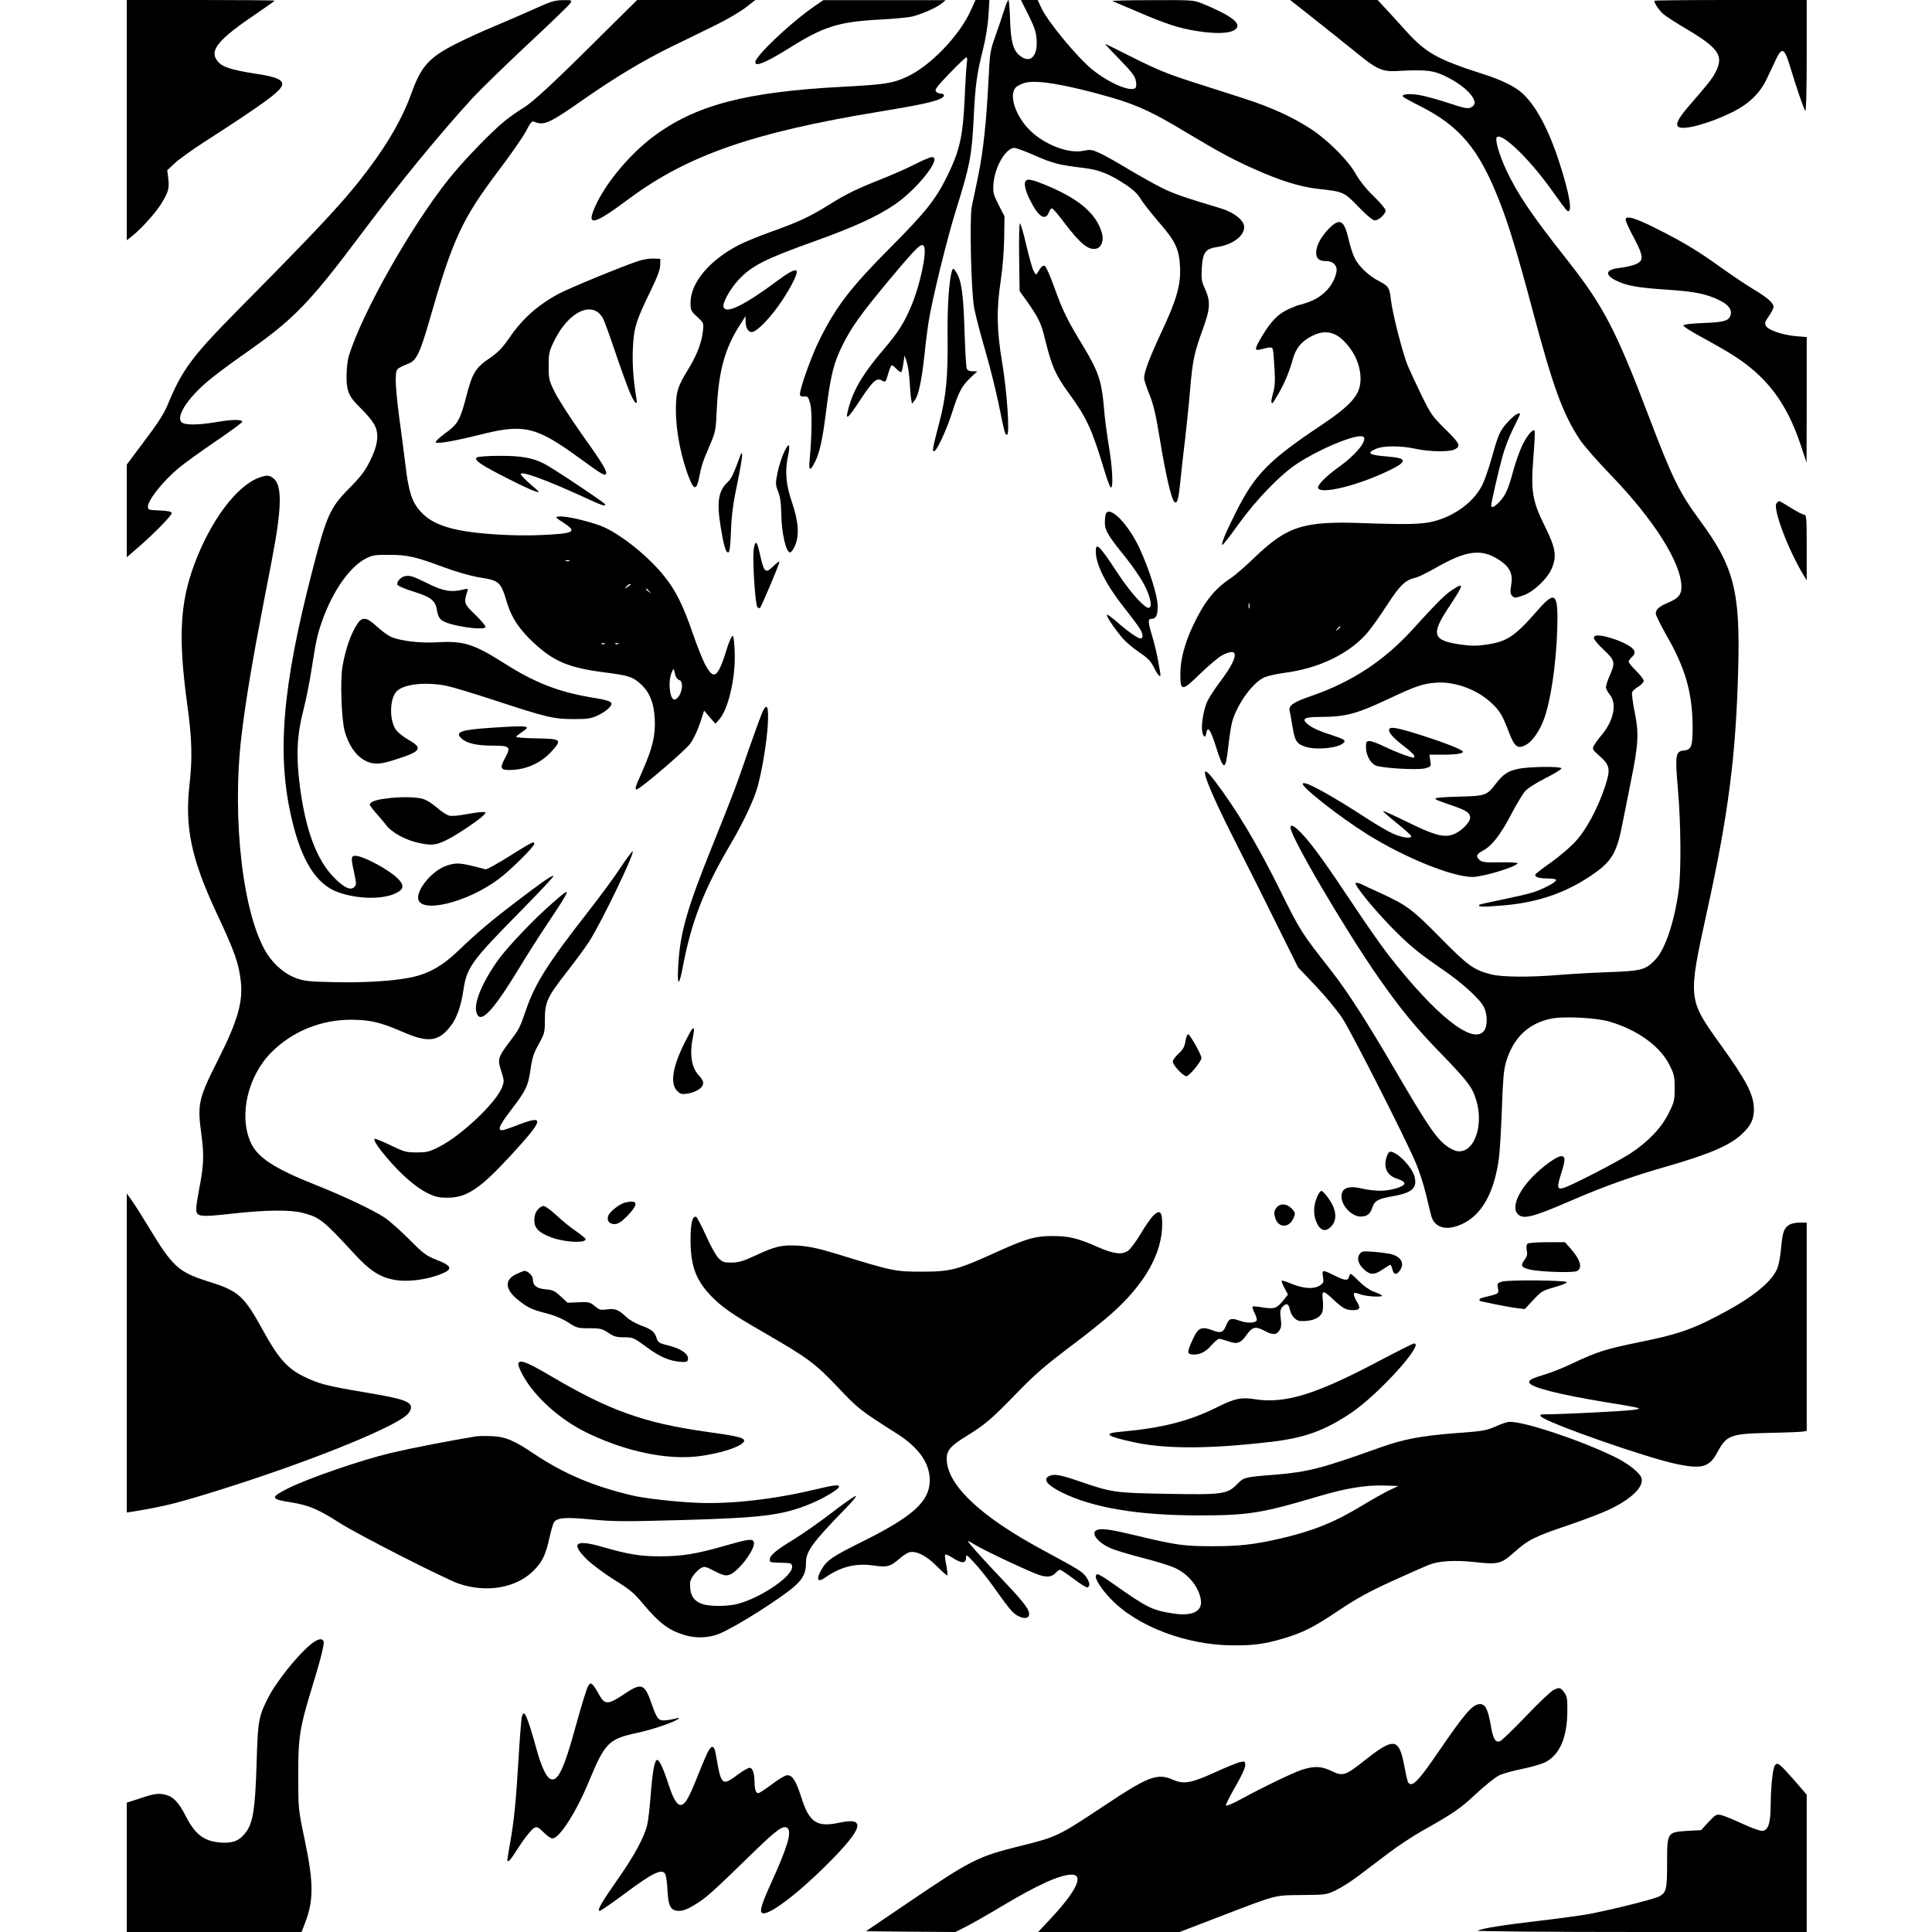 <?xml version="1.0" standalone="no"?>
<!DOCTYPE svg PUBLIC "-//W3C//DTD SVG 20010904//EN"
 "http://www.w3.org/TR/2001/REC-SVG-20010904/DTD/svg10.dtd">
<svg version="1.0" xmlns="http://www.w3.org/2000/svg"
 width="1280pt" height="1280pt" viewBox="0 0 1280 1280"
 preserveAspectRatio="xMidYMid meet">
<g transform="translate(0,1280) scale(0.1,-0.1)"
fill="#000000" stroke="none">
<path d="M840 12004 l0 -796 39 31 c56 45 149 148 186 206 50 79 58 108 50
171 l-7 56 50 47 c27 25 109 84 181 131 422 272 531 352 531 393 0 30 -47 49
-167 67 -180 28 -236 47 -267 92 -48 68 16 142 272 314 61 42 112 78 112 80 0
2 -220 4 -490 4 l-490 0 0 -796z"/>
<path d="M3545 12743 c-66 -30 -185 -81 -265 -115 -80 -33 -198 -87 -263 -120
-176 -90 -228 -148 -293 -331 -55 -153 -147 -316 -279 -492 -152 -204 -298
-362 -870 -940 -304 -308 -369 -395 -465 -629 -24 -57 -66 -123 -152 -236
l-118 -158 0 -307 0 -307 62 54 c110 93 240 226 236 240 -3 9 -29 14 -81 16
-72 3 -77 4 -77 25 0 44 101 171 205 257 36 30 145 109 242 175 98 66 177 125
178 130 0 17 -64 17 -162 0 -130 -22 -220 -23 -240 -2 -38 37 37 155 171 269
40 35 147 115 237 178 338 236 432 333 790 810 248 331 509 649 733 894 50 54
214 213 363 353 150 139 277 263 283 273 10 19 7 20 -52 19 -54 -1 -80 -9
-183 -56z"/>
<path d="M4012 12593 c-341 -340 -484 -472 -545 -508 -32 -19 -86 -57 -120
-84 -90 -72 -281 -270 -376 -390 -251 -316 -569 -879 -659 -1166 -9 -28 -16
-87 -16 -135 -1 -103 15 -139 99 -220 31 -30 68 -74 82 -98 37 -62 29 -137
-26 -247 -33 -66 -60 -102 -136 -179 -127 -127 -152 -182 -245 -544 -202 -780
-238 -1227 -135 -1657 64 -269 161 -422 299 -474 125 -47 291 -52 381 -12 60
26 66 53 24 97 -58 60 -232 154 -284 154 -30 0 -31 -11 -8 -115 14 -68 15 -78
1 -91 -25 -26 -68 -6 -135 62 -117 119 -191 321 -228 619 -24 190 -17 330 25
490 17 66 42 190 55 276 30 192 38 227 71 320 72 200 184 357 292 411 40 20
62 23 152 22 120 0 172 -12 366 -84 74 -28 171 -55 221 -64 145 -23 149 -26
194 -175 29 -95 80 -170 172 -257 133 -125 234 -168 467 -198 162 -21 188 -29
237 -71 65 -55 96 -130 101 -240 5 -110 -15 -192 -83 -346 -47 -105 -51 -119
-37 -119 21 0 320 256 354 302 22 29 49 87 65 135 l28 85 37 -44 38 -43 24 27
c60 67 108 268 104 436 -2 69 -7 117 -13 119 -6 2 -21 -29 -34 -69 -65 -212
-90 -231 -150 -119 -17 32 -54 125 -82 207 -64 185 -111 280 -187 375 -100
126 -272 266 -397 325 -75 34 -255 78 -302 72 -27 -3 -26 -5 30 -41 94 -61 74
-72 -151 -82 -172 -8 -418 7 -547 34 -120 25 -195 62 -250 123 -56 63 -78 130
-99 309 -9 74 -28 218 -42 321 -14 103 -24 216 -22 250 3 68 -1 63 89 101 48
20 73 74 129 267 159 556 218 684 462 1008 82 108 165 228 184 265 28 55 39
67 52 61 66 -28 100 -13 332 150 205 143 393 256 575 345 77 38 205 100 285
139 80 39 174 94 209 121 l65 51 -392 0 -391 0 -209 -207z m-239 -3510 c-7 -2
-19 -2 -25 0 -7 3 -2 5 12 5 14 0 19 -2 13 -5z m406 -156 c-2 -1 -13 -9 -24
-17 -19 -14 -19 -14 -6 3 7 9 18 17 24 17 6 0 8 -1 6 -3z m122 -44 c13 -16 12
-17 -3 -4 -10 7 -18 15 -18 17 0 8 8 3 21 -13z m-294 -349 c-3 -3 -12 -4 -19
-1 -8 3 -5 6 6 6 11 1 17 -2 13 -5z m90 0 c-3 -3 -12 -4 -19 -1 -8 3 -5 6 6 6
11 1 17 -2 13 -5z m377 -206 c3 -15 15 -30 26 -33 36 -11 15 -113 -27 -129
-34 -13 -50 114 -23 179 13 31 14 30 24 -17z"/>
<path d="M5395 12758 c-120 -82 -310 -253 -372 -335 -19 -24 -23 -37 -15 -45
14 -14 91 22 225 106 223 140 324 172 592 186 94 5 193 14 220 21 63 15 163
60 195 87 l25 21 -405 0 -405 0 -60 -41z"/>
<path d="M6436 12740 c-75 -174 -278 -384 -437 -453 -90 -40 -140 -47 -417
-62 -645 -34 -976 -122 -1255 -331 -149 -112 -301 -291 -373 -439 -78 -161
-32 -155 213 28 388 288 823 440 1658 577 267 44 363 65 408 87 29 15 28 33
-2 33 -10 0 -24 6 -30 14 -10 12 7 34 90 120 56 58 106 106 111 106 6 0 8 -14
4 -32 -3 -18 -10 -127 -15 -243 -12 -251 -32 -340 -115 -511 -76 -154 -143
-239 -372 -469 -266 -267 -363 -392 -474 -615 -51 -101 -130 -321 -130 -360 0
-14 6 -18 27 -17 25 2 29 -3 41 -48 13 -49 11 -212 -4 -374 -7 -72 3 -75 35
-12 32 61 50 145 76 351 29 227 50 310 107 423 61 123 124 210 315 439 177
211 208 242 224 217 23 -35 -27 -266 -86 -402 -47 -110 -87 -172 -175 -275
-135 -158 -198 -260 -234 -381 -31 -105 -16 -97 74 40 80 122 107 147 139 130
29 -16 28 -16 46 44 8 30 19 55 24 55 4 0 18 -11 31 -25 12 -13 26 -22 31 -20
4 3 10 29 14 58 l8 52 13 -39 c8 -22 17 -78 20 -125 3 -47 7 -102 10 -121 l6
-35 18 23 c25 30 46 128 65 302 8 80 20 174 26 210 23 150 124 563 185 756 89
284 102 353 114 584 11 235 21 307 62 470 19 76 33 165 37 228 l6 102 -46 0
-46 0 -27 -60z"/>
<path d="M6653 12733 c-12 -38 -38 -114 -58 -171 -35 -98 -37 -110 -46 -295
-14 -276 -35 -471 -69 -637 -17 -80 -36 -170 -42 -200 -15 -80 -4 -561 16
-670 9 -46 40 -168 70 -270 30 -102 71 -264 91 -360 42 -205 43 -210 57 -210
19 0 0 282 -32 476 -37 219 -39 355 -9 551 12 82 21 196 22 279 l2 141 -39 76
c-36 71 -38 82 -34 140 9 113 82 237 139 237 11 0 71 -22 132 -49 124 -54 164
-64 314 -82 114 -13 178 -38 295 -115 47 -32 77 -60 95 -92 16 -26 67 -91 114
-146 116 -132 141 -184 147 -303 6 -120 -22 -218 -122 -431 -79 -169 -116
-266 -116 -307 0 -13 16 -62 35 -108 27 -66 42 -130 70 -300 37 -228 75 -391
94 -410 20 -20 28 8 41 132 6 64 20 188 31 276 10 88 26 239 34 335 16 192 27
243 85 402 48 131 51 182 14 263 -23 50 -26 66 -22 137 6 104 24 130 99 141
102 14 182 72 182 133 0 43 -66 96 -150 122 -260 78 -318 99 -397 138 -48 24
-148 80 -222 124 -73 45 -158 92 -189 106 -50 23 -60 24 -107 15 -98 -21 -257
40 -353 134 -95 93 -142 230 -97 284 9 11 39 26 65 33 79 21 284 -15 580 -101
162 -48 263 -94 469 -218 244 -146 327 -190 468 -253 172 -77 301 -117 420
-131 173 -19 174 -20 271 -120 56 -58 94 -89 108 -89 26 0 71 42 71 66 0 9
-35 51 -78 93 -49 47 -93 102 -118 146 -50 90 -182 223 -295 298 -120 79 -267
147 -449 205 -85 27 -242 78 -349 112 -152 49 -233 82 -380 156 -102 52 -188
94 -190 94 -2 0 41 -47 97 -104 77 -79 102 -112 107 -139 4 -20 4 -40 0 -46
-22 -37 -172 24 -288 118 -102 83 -297 319 -339 411 l-23 50 -55 0 -56 0 50
-100 c40 -81 51 -113 54 -164 7 -111 -43 -159 -110 -106 -45 35 -61 92 -66
238 -2 72 -7 132 -11 132 -4 0 -17 -30 -28 -67z"/>
<path d="M7370 12793 c8 -3 81 -34 162 -69 185 -80 279 -111 393 -129 159 -26
267 -14 273 32 5 34 -73 84 -227 147 -64 26 -65 26 -340 25 -152 0 -269 -3
-261 -6z"/>
<path d="M8601 12758 c66 -51 319 -253 409 -326 106 -87 152 -107 235 -103
180 10 238 6 302 -21 123 -52 223 -137 223 -191 0 -9 -11 -23 -25 -29 -21 -10
-45 -5 -153 31 -70 23 -156 46 -192 52 -66 10 -115 5 -105 -11 3 -5 52 -32
108 -60 268 -135 394 -284 530 -630 62 -157 120 -347 222 -730 136 -510 199
-681 312 -853 25 -38 116 -142 202 -231 290 -300 471 -587 471 -746 0 -49 -20
-73 -82 -100 -65 -27 -88 -47 -88 -75 0 -11 32 -76 70 -143 125 -217 171 -376
174 -597 1 -138 -7 -162 -56 -167 -57 -5 -61 -28 -42 -250 21 -233 23 -559 5
-683 -30 -211 -90 -386 -154 -453 -65 -68 -90 -75 -316 -83 -113 -4 -262 -13
-332 -19 -185 -15 -372 -14 -442 5 -115 30 -152 57 -337 245 -186 188 -219
213 -400 296 -47 21 -101 46 -120 56 -20 9 -37 12 -39 7 -5 -17 108 -157 224
-278 123 -127 187 -181 355 -296 130 -89 243 -192 271 -247 25 -49 25 -128 0
-159 -74 -92 -316 100 -627 497 -47 60 -156 215 -241 344 -181 272 -273 400
-341 470 -48 50 -72 62 -72 37 0 -61 363 -679 584 -995 147 -210 243 -327 407
-496 184 -190 213 -228 239 -314 47 -151 -1 -320 -95 -338 -27 -5 -45 0 -80
20 -79 47 -135 127 -371 532 -182 312 -309 508 -419 649 -190 241 -204 263
-330 519 -151 306 -294 546 -442 739 -119 155 -57 -21 153 -433 63 -124 180
-356 259 -517 l145 -292 117 -123 c64 -68 143 -163 176 -213 61 -94 414 -788
486 -957 23 -54 53 -146 67 -205 15 -60 30 -124 35 -144 21 -85 105 -108 211
-56 127 62 206 204 238 427 6 41 15 188 20 325 7 198 12 264 27 316 47 160
144 256 294 289 83 19 304 8 394 -19 186 -55 336 -164 397 -289 30 -60 33 -76
33 -152 0 -80 -3 -92 -39 -164 -48 -98 -138 -192 -256 -269 -86 -56 -391 -213
-443 -228 -41 -12 -43 6 -12 102 27 87 27 109 -2 109 -28 0 -121 -67 -185
-132 -102 -103 -145 -210 -102 -252 36 -37 99 -21 370 97 197 85 388 154 610
217 291 84 424 141 504 216 60 56 80 97 80 166 -1 95 -46 184 -223 430 -215
300 -215 299 -87 883 141 640 191 1028 206 1603 14 516 -28 678 -254 984 -135
184 -181 276 -334 678 -221 582 -304 742 -543 1045 -237 300 -329 436 -405
597 -49 105 -77 205 -63 219 33 33 218 -146 362 -349 52 -73 98 -135 103 -138
40 -25 18 109 -53 326 -71 218 -158 379 -249 457 -49 43 -139 86 -256 123
-303 97 -377 139 -511 287 -43 48 -102 113 -132 145 l-54 58 -290 0 -290 0 54
-42z"/>
<path d="M10960 12795 c0 -17 34 -66 61 -89 17 -15 86 -59 152 -98 215 -128
249 -177 193 -286 -24 -46 -43 -70 -179 -227 -71 -83 -89 -121 -66 -136 34
-23 200 22 348 94 116 56 191 128 237 226 20 42 47 100 61 129 39 83 56 73 93
-50 47 -154 91 -282 101 -292 5 -6 9 137 9 362 l0 372 -505 0 c-278 0 -505 -2
-505 -5z"/>
<path d="M6068 11715 c-48 -25 -142 -67 -210 -94 -191 -76 -249 -105 -363
-176 -128 -80 -207 -117 -385 -180 -74 -26 -171 -66 -215 -88 -194 -101 -318
-248 -320 -379 0 -54 2 -58 44 -97 43 -40 44 -41 38 -93 -7 -76 -40 -161 -97
-254 -72 -117 -82 -151 -82 -274 0 -144 38 -328 94 -462 27 -64 44 -61 58 10
18 90 25 111 70 216 42 98 42 99 50 265 13 240 55 389 154 541 l35 55 1 -33
c0 -44 16 -72 41 -72 33 0 127 98 200 208 66 100 108 186 96 198 -11 11 -48
-8 -125 -65 -221 -164 -341 -223 -358 -176 -10 25 41 118 98 180 88 95 178
140 508 258 254 91 410 162 525 240 154 104 322 319 248 316 -10 0 -57 -20
-105 -44z"/>
<path d="M6797 11603 c-16 -15 -5 -65 28 -130 55 -111 102 -140 125 -78 5 14
14 25 19 25 6 0 44 -44 84 -98 108 -142 162 -184 215 -168 30 10 46 57 33 100
-35 129 -152 229 -373 320 -85 35 -118 43 -131 29z"/>
<path d="M10770 11345 c0 -10 22 -59 49 -109 58 -108 69 -147 46 -169 -18 -19
-66 -33 -142 -43 -85 -11 -92 -43 -20 -81 71 -36 142 -49 352 -63 169 -11 252
-28 332 -67 64 -31 88 -62 79 -98 -10 -40 -41 -50 -180 -55 -79 -3 -131 -9
-133 -16 -2 -6 49 -39 114 -74 65 -35 156 -87 203 -116 231 -143 366 -319 460
-602 l39 -117 1 416 0 416 -74 6 c-88 8 -182 40 -197 69 -9 17 -5 28 20 63 17
24 31 52 31 62 0 26 -40 61 -140 121 -47 28 -141 92 -210 141 -148 107 -249
168 -425 256 -142 72 -205 90 -205 60z"/>
<path d="M8805 11286 c-53 -54 -85 -113 -85 -160 0 -40 20 -56 69 -56 45 0 74
-33 65 -73 -18 -87 -86 -161 -178 -196 -31 -11 -61 -21 -67 -21 -5 0 -38 -13
-72 -28 -70 -32 -116 -79 -178 -183 -47 -79 -49 -94 -11 -85 77 20 81 19 86
-5 3 -13 7 -70 10 -127 5 -79 2 -116 -10 -158 -9 -31 -13 -58 -10 -61 8 -8 6
-9 48 62 40 69 71 145 94 228 20 72 59 118 130 153 96 47 172 21 249 -84 45
-61 69 -133 69 -202 -1 -106 -57 -171 -269 -313 -341 -228 -433 -322 -559
-575 -67 -133 -99 -212 -87 -212 5 0 53 62 107 138 118 163 276 327 389 401
138 90 348 181 421 181 63 0 -11 -106 -139 -199 -90 -64 -151 -125 -144 -144
14 -43 244 11 447 105 147 68 151 92 17 103 -129 10 -148 23 -79 52 48 21 164
21 264 -1 89 -19 216 -21 252 -5 47 22 41 38 -58 135 -87 86 -98 102 -156 221
-34 70 -75 158 -91 195 -33 75 -104 352 -114 443 -9 79 -16 90 -76 121 -68 34
-136 98 -164 154 -12 25 -30 79 -39 120 -30 132 -58 149 -131 76z"/>
<path d="M6752 11096 l3 -224 40 -56 c85 -119 103 -155 130 -269 44 -177 68
-231 156 -352 118 -161 153 -236 239 -522 17 -57 35 -103 40 -103 16 0 11 116
-9 245 -24 153 -29 187 -40 315 -14 148 -39 218 -132 372 -108 177 -138 238
-195 397 -26 73 -54 136 -62 139 -14 5 -23 -3 -48 -45 -10 -16 -12 -15 -26 12
-9 17 -31 94 -49 173 -18 78 -37 142 -42 142 -4 0 -7 -101 -5 -224z"/>
<path d="M4230 11071 c-107 -35 -466 -183 -528 -217 -139 -75 -240 -165 -325
-289 -50 -72 -77 -100 -136 -140 -91 -62 -112 -98 -151 -249 -41 -158 -56
-186 -141 -247 -39 -29 -67 -55 -62 -60 11 -11 128 10 293 51 293 74 371 55
663 -158 140 -102 163 -116 172 -102 10 16 -27 77 -165 270 -72 102 -150 223
-173 269 -40 81 -42 89 -42 175 0 82 3 98 33 160 96 204 262 281 328 154 9
-17 45 -116 80 -220 35 -104 78 -222 95 -263 32 -78 56 -100 45 -42 -19 112
-28 225 -23 326 5 136 21 187 118 385 44 91 63 141 63 170 l1 41 -45 2 c-25 1
-70 -6 -100 -16z"/>
<path d="M6306 11003 c-19 -70 -30 -233 -28 -428 3 -270 -9 -400 -55 -575 -43
-165 -48 -190 -35 -190 17 0 80 134 118 251 47 146 64 178 121 234 l48 45 -32
0 c-20 0 -33 6 -38 18 -4 9 -11 125 -15 257 -8 243 -20 328 -56 383 -17 27
-21 27 -28 5z"/>
<path d="M9997 10012 c-59 -63 -68 -83 -111 -235 -19 -70 -48 -153 -63 -185
-54 -114 -182 -210 -328 -247 -77 -19 -175 -21 -460 -11 -402 15 -507 -19
-730 -234 -55 -53 -122 -111 -150 -130 -109 -72 -176 -156 -251 -315 -55 -116
-84 -227 -84 -320 0 -117 11 -117 133 3 57 55 122 109 145 121 115 59 110 -10
-14 -175 -37 -49 -75 -108 -86 -132 -24 -53 -41 -157 -33 -199 7 -38 22 -44
27 -11 8 53 28 25 63 -86 53 -169 65 -168 84 8 7 62 18 134 26 160 37 121 140
260 216 290 23 9 77 21 120 27 236 29 440 128 561 270 25 30 84 113 130 184
87 133 118 162 191 179 16 4 75 33 133 66 204 116 302 127 421 47 67 -45 88
-90 75 -163 -7 -44 -6 -58 5 -70 18 -18 19 -18 77 2 66 23 157 109 186 176 36
83 27 138 -48 288 -81 163 -91 229 -72 461 7 87 10 162 7 166 -13 13 -55 -39
-85 -105 -17 -37 -43 -112 -58 -167 -31 -116 -51 -161 -94 -204 -33 -33 -50
-39 -50 -18 0 18 48 229 76 329 13 48 44 128 69 178 25 49 45 92 45 95 0 18
-34 -2 -73 -43z m-1720 -1239 c-3 -10 -5 -4 -5 12 0 17 2 24 5 18 2 -7 2 -21
0 -30z m603 -127 c0 -2 -8 -10 -17 -17 -16 -13 -17 -12 -4 4 13 16 21 21 21
13z"/>
<path d="M5196 9807 c-15 -31 -35 -92 -44 -135 -15 -76 -15 -81 3 -128 14 -35
20 -76 21 -145 2 -130 31 -259 59 -259 6 0 21 19 31 42 31 69 25 162 -19 290
-40 116 -48 206 -26 307 17 81 6 94 -25 28z"/>
<path d="M4906 9785 c-44 -120 -60 -156 -82 -176 -65 -60 -77 -134 -49 -301
19 -119 33 -168 49 -168 10 0 15 34 19 143 4 109 14 182 42 315 20 96 34 181
32 190 -3 15 -5 14 -11 -3z"/>
<path d="M3160 9770 c-24 -17 26 -51 213 -145 166 -84 230 -107 177 -64 -52
43 -100 90 -100 98 0 23 166 -37 408 -148 133 -61 152 -68 152 -53 0 9 -352
244 -407 271 -78 39 -150 51 -293 51 -74 0 -142 -5 -150 -10z"/>
<path d="M1718 9636 c-150 -54 -323 -285 -431 -576 -95 -256 -107 -486 -46
-930 31 -226 34 -353 15 -524 -33 -286 11 -495 178 -853 123 -263 148 -334
162 -459 14 -132 -23 -261 -146 -505 -138 -274 -144 -299 -114 -519 17 -127
13 -199 -17 -350 -10 -52 -19 -110 -19 -128 0 -54 20 -57 236 -33 223 25 386
27 467 6 115 -30 136 -46 339 -266 110 -121 179 -164 282 -180 76 -12 187 1
273 31 109 38 107 60 -9 105 -65 26 -84 40 -178 135 -58 58 -131 123 -163 144
-79 51 -268 141 -457 216 -277 110 -385 182 -430 283 -79 179 -18 440 140 597
140 139 329 215 530 214 124 -1 191 -17 339 -81 169 -74 237 -65 319 42 38 50
67 131 82 234 22 150 53 194 369 514 128 130 231 240 228 243 -7 8 -71 -36
-247 -170 -168 -128 -260 -206 -385 -326 -103 -99 -195 -151 -310 -175 -116
-25 -316 -37 -513 -32 -161 3 -196 7 -249 26 -73 26 -145 87 -193 161 -159
248 -235 889 -171 1437 27 232 75 517 150 903 73 372 88 458 100 580 12 123 1
197 -34 228 -30 25 -45 26 -97 8z"/>
<path d="M11770 9466 c-27 -33 77 -309 180 -478 l20 -33 0 218 c0 193 -2 217
-16 217 -9 0 -49 20 -88 45 -40 25 -75 45 -78 45 -3 0 -11 -6 -18 -14z"/>
<path d="M7326 9394 c-3 -9 -6 -35 -6 -58 0 -50 23 -88 139 -231 44 -55 99
-135 121 -177 41 -78 56 -147 33 -155 -24 -9 -125 102 -209 231 -121 184 -144
206 -144 143 0 -88 67 -220 191 -377 50 -63 97 -127 105 -142 18 -34 18 -58 0
-58 -18 0 -90 51 -161 114 -31 27 -58 46 -61 43 -7 -7 43 -82 99 -150 22 -27
73 -71 114 -98 61 -41 78 -60 100 -105 29 -58 48 -71 39 -26 -3 15 -10 55 -16
89 -6 34 -22 99 -35 144 -30 99 -31 119 -7 119 31 0 42 22 42 84 0 67 -55 242
-120 383 -75 162 -200 289 -224 227z"/>
<path d="M4994 9163 c-10 -65 9 -370 24 -385 6 -6 14 -9 17 -6 11 11 134 303
129 307 -2 3 -19 -10 -37 -27 -58 -56 -64 -51 -97 96 -16 69 -27 73 -36 15z"/>
<path d="M2684 8983 c-29 -5 -58 -38 -51 -57 3 -8 50 -28 105 -45 118 -37 148
-60 157 -125 5 -31 15 -52 31 -65 46 -36 281 -72 291 -45 2 6 -28 42 -67 80
-76 73 -78 79 -55 153 8 22 7 23 -26 15 -76 -20 -135 -10 -232 39 -99 49 -120
56 -153 50z"/>
<path d="M9619 8890 c-45 -29 -101 -85 -262 -262 -185 -204 -402 -347 -667
-438 -122 -42 -154 -64 -146 -99 4 -14 12 -64 20 -110 15 -93 28 -112 94 -131
73 -20 208 -5 242 27 20 18 9 25 -95 59 -82 26 -133 53 -156 80 -20 25 5 34
96 34 171 1 240 19 455 120 183 86 228 101 315 107 124 9 271 -45 367 -135 54
-50 73 -83 113 -188 40 -107 61 -121 123 -84 37 23 84 91 111 165 44 117 80
359 88 590 8 245 -11 266 -124 138 -159 -182 -206 -213 -347 -234 -60 -9 -98
-9 -164 0 -192 27 -205 65 -82 250 101 153 103 167 19 111z"/>
<path d="M2372 8673 c-46 -66 -82 -168 -103 -289 -16 -94 -7 -349 15 -429 34
-123 108 -204 195 -213 38 -3 73 3 151 29 160 51 173 73 77 127 -29 17 -65 44
-79 61 -50 59 -49 212 1 262 48 48 197 63 335 34 37 -8 170 -48 295 -89 359
-118 408 -130 536 -130 93 -1 118 3 161 22 29 13 64 36 78 51 38 39 23 48
-125 72 -212 36 -372 99 -569 225 -198 126 -270 149 -435 139 -116 -8 -250 8
-313 35 -23 10 -66 42 -95 69 -63 60 -95 66 -125 24z"/>
<path d="M10560 8573 c0 -10 29 -45 65 -78 75 -70 78 -84 40 -171 -14 -31 -25
-65 -25 -76 0 -11 11 -33 25 -50 49 -59 27 -172 -54 -268 -21 -25 -44 -56 -51
-70 -12 -23 -10 -27 39 -70 69 -61 73 -87 32 -209 -48 -142 -124 -283 -195
-358 -33 -36 -104 -97 -158 -135 -54 -38 -101 -74 -104 -80 -11 -17 18 -28 79
-28 31 0 57 -4 57 -10 0 -15 -85 -60 -153 -82 -34 -11 -127 -32 -205 -48 -79
-16 -146 -31 -150 -34 -14 -15 14 -16 140 -6 232 17 419 79 592 194 144 96
177 150 216 353 12 59 37 186 56 281 49 242 53 314 24 456 -13 62 -20 121 -17
130 4 9 22 26 42 37 19 12 35 29 35 38 0 9 -22 39 -50 66 -27 27 -50 54 -50
61 0 6 9 19 20 29 32 29 25 52 -25 81 -53 31 -154 64 -196 64 -21 0 -29 -5
-29 -17z"/>
<path d="M5055 8090 c-9 -17 -49 -126 -90 -243 -93 -271 -110 -314 -248 -657
-168 -417 -212 -572 -224 -795 -7 -132 6 -132 31 0 56 296 139 510 309 800 92
156 161 302 187 395 30 112 60 291 67 411 6 115 -4 144 -32 89z"/>
<path d="M3250 7978 c-197 -13 -239 -28 -192 -71 35 -32 101 -47 204 -47 119
0 125 -7 82 -86 -35 -65 -27 -78 44 -75 104 3 203 50 271 128 65 73 59 78
-102 81 -75 1 -137 6 -137 10 0 4 16 17 35 30 70 45 52 47 -205 30z"/>
<path d="M9205 7971 c-11 -19 20 -56 94 -113 39 -29 70 -59 71 -65 0 -7 -1
-13 -3 -13 -21 0 -128 41 -189 71 -43 21 -89 39 -103 39 -23 0 -25 -4 -25 -42
0 -48 27 -100 60 -118 36 -19 286 -34 333 -20 39 11 39 12 33 51 l-6 39 97 0
c86 0 137 10 123 23 -18 16 -107 52 -240 95 -175 57 -234 70 -245 53z"/>
<path d="M10057 7706 c-68 -15 -99 -36 -149 -101 -56 -75 -70 -79 -245 -83
-84 -2 -153 -7 -153 -12 0 -8 12 -13 120 -50 87 -30 110 -47 110 -78 0 -33
-68 -98 -120 -113 -60 -18 -124 0 -300 87 -84 41 -155 73 -157 71 -2 -3 39
-39 92 -81 52 -42 95 -81 95 -86 0 -19 -66 -9 -125 19 -34 15 -108 59 -165 96
-251 163 -421 256 -429 233 -8 -23 246 -222 430 -337 247 -154 561 -281 694
-281 69 0 285 65 300 90 3 5 -48 8 -114 7 -103 -2 -121 0 -139 16 -26 24 -21
38 24 62 58 31 115 104 184 236 36 68 78 139 94 157 18 20 74 56 138 88 60 30
106 59 103 64 -9 14 -218 11 -288 -4z"/>
<path d="M2553 7509 c-65 -8 -103 -23 -103 -40 0 -5 17 -28 38 -52 21 -23 52
-60 70 -83 40 -52 130 -101 223 -120 81 -17 112 -13 184 24 64 32 214 133 239
161 19 21 19 21 -10 21 -16 0 -65 -7 -109 -15 -44 -9 -92 -13 -108 -9 -15 3
-53 27 -83 54 -35 30 -71 52 -99 59 -49 12 -149 13 -242 0z"/>
<path d="M3412 7151 c-60 -39 -129 -79 -151 -91 l-41 -20 -79 20 c-96 24 -123
25 -184 4 -86 -29 -186 -142 -187 -210 -1 -113 321 -38 535 123 81 61 235 214
235 233 0 18 -15 11 -128 -59z"/>
<path d="M4112 7053 c-39 -60 -139 -196 -223 -303 -257 -329 -345 -468 -403
-638 -43 -125 -46 -130 -112 -217 -75 -100 -79 -114 -53 -192 20 -61 20 -67 5
-107 -38 -100 -270 -320 -415 -393 -66 -34 -82 -38 -150 -38 -71 0 -84 4 -175
48 -54 26 -101 45 -104 42 -9 -9 21 -55 84 -129 91 -107 190 -193 263 -229 55
-27 77 -32 136 -32 127 0 216 59 420 281 217 236 226 269 57 205 -42 -17 -89
-33 -104 -37 -48 -11 -34 26 48 132 99 129 113 159 129 269 10 74 20 106 54
167 39 72 41 78 41 164 0 115 16 149 145 314 54 69 120 159 147 200 82 127
310 600 289 600 -4 0 -40 -48 -79 -107z"/>
<path d="M3659 6816 c-121 -105 -286 -279 -352 -367 -105 -144 -166 -284 -152
-350 21 -94 104 -10 281 281 48 80 135 217 194 305 160 240 162 249 29 131z"/>
<path d="M4583 5978 c-6 -7 -27 -45 -46 -84 -81 -161 -99 -273 -51 -321 22
-22 31 -24 67 -19 57 9 101 37 105 65 3 16 -7 34 -27 55 -50 52 -64 142 -40
256 11 54 9 69 -8 48z"/>
<path d="M7854 5903 c-6 -38 -15 -55 -45 -83 -22 -20 -39 -43 -39 -53 0 -23
68 -97 90 -97 19 0 100 98 100 121 0 20 -74 152 -87 156 -7 3 -14 -15 -19 -44z"/>
<path d="M9190 5144 c-28 -74 -4 -131 65 -153 31 -10 50 -22 50 -31 0 -22 -89
-49 -160 -49 -33 0 -87 6 -119 14 -95 23 -140 4 -138 -56 2 -60 69 -129 127
-129 40 0 62 16 75 54 16 51 37 63 134 80 133 23 168 55 147 133 -17 63 -115
163 -161 163 -6 0 -15 -12 -20 -26z"/>
<path d="M8723 4863 c-23 -60 -22 -119 3 -169 24 -50 59 -57 94 -19 40 43 35
108 -14 179 -21 31 -44 56 -51 56 -8 0 -22 -21 -32 -47z"/>
<path d="M840 3836 l0 -1057 38 6 c220 36 305 58 622 158 517 164 1018 362
1170 463 45 30 64 65 47 88 -21 28 -79 44 -292 80 -266 45 -311 57 -412 106
-108 53 -167 119 -263 292 -134 245 -166 274 -371 338 -196 62 -235 97 -392
357 -48 79 -100 162 -117 184 l-30 42 0 -1057z"/>
<path d="M4130 4829 c-38 -15 -91 -59 -100 -83 -12 -32 6 -56 41 -56 23 0 43
12 85 54 61 62 71 96 27 95 -16 0 -39 -5 -53 -10z"/>
<path d="M8454 4795 c-14 -22 -15 -32 -5 -65 18 -62 86 -68 116 -10 20 39 19
47 -10 75 -33 34 -79 33 -101 0z"/>
<path d="M3561 4784 c-14 -18 -21 -41 -21 -69 0 -52 30 -82 112 -113 89 -33
228 -40 228 -12 0 5 -28 28 -62 52 -35 23 -93 70 -130 105 -37 35 -76 63 -87
63 -11 0 -29 -12 -40 -26z"/>
<path d="M7636 4741 c-15 -16 -51 -68 -80 -117 -29 -49 -65 -97 -80 -109 -42
-30 -96 -24 -205 24 -128 57 -190 72 -296 72 -116 0 -172 -16 -363 -102 -273
-124 -312 -134 -507 -134 -178 0 -189 3 -570 120 -112 34 -173 47 -242 52
-111 7 -155 -3 -288 -65 -82 -38 -111 -46 -157 -47 -51 0 -61 3 -88 30 -17 17
-54 83 -83 150 -30 65 -59 121 -65 123 -25 8 -37 -43 -37 -158 1 -167 35 -259
133 -363 73 -76 140 -123 347 -242 297 -171 346 -208 495 -365 135 -143 149
-154 387 -305 150 -94 223 -198 223 -313 -1 -138 -109 -237 -438 -401 -207
-103 -243 -127 -277 -186 -41 -69 -30 -94 23 -56 101 70 197 95 312 80 99 -14
117 -9 175 41 25 22 57 43 71 46 45 11 114 -24 182 -94 35 -35 66 -62 68 -59
3 3 0 32 -6 65 -7 33 -11 65 -9 71 2 6 23 -2 49 -19 59 -39 90 -40 90 -2 1 26
3 24 56 -33 31 -33 83 -98 117 -145 110 -155 132 -181 163 -201 38 -23 72 -25
80 -4 12 31 -22 79 -163 227 -160 169 -248 268 -239 268 4 0 24 -11 46 -25 52
-33 360 -178 423 -199 54 -18 87 -14 113 15 9 10 22 19 27 19 5 0 46 -27 90
-60 44 -34 85 -59 91 -57 20 7 17 32 -7 68 -23 35 -48 50 -287 179 -401 215
-623 420 -637 588 -6 68 18 99 129 167 124 76 169 115 322 273 139 143 193
190 411 354 77 58 178 140 225 181 223 197 340 402 340 598 0 85 -17 99 -64
50z"/>
<path d="M11852 4684 c-34 -24 -42 -46 -52 -155 -6 -65 -17 -118 -30 -144 -44
-90 -175 -192 -400 -308 -167 -87 -266 -120 -504 -168 -225 -46 -283 -64 -440
-138 -60 -29 -139 -61 -175 -72 -107 -33 -122 -41 -119 -58 6 -32 195 -80 513
-132 238 -39 244 -40 175 -50 -55 -8 -468 -29 -569 -29 -45 0 -52 -2 -42 -14
34 -41 703 -276 905 -317 162 -33 212 -19 264 79 61 114 85 123 347 129 110 2
210 6 223 9 l22 4 0 690 0 690 -48 0 c-27 0 -57 -7 -70 -16z"/>
<path d="M10122 4561 c-9 -6 -11 -19 -7 -44 6 -28 2 -42 -16 -66 -27 -37 -20
-48 37 -62 67 -16 287 -23 312 -10 39 21 22 77 -45 152 l-35 39 -117 0 c-64 0
-122 -4 -129 -9z"/>
<path d="M9007 4490 c-20 -29 -6 -70 35 -105 39 -33 65 -32 119 5 24 16 47 30
51 30 3 0 9 -13 13 -30 8 -36 28 -39 49 -8 33 46 11 89 -53 108 -18 5 -70 12
-115 16 -78 6 -84 5 -99 -16z"/>
<path d="M3423 4360 c-82 -37 -79 -102 9 -172 59 -49 95 -66 188 -89 52 -13
102 -34 142 -59 58 -38 65 -40 142 -40 73 0 85 -3 126 -30 37 -25 55 -30 105
-30 59 0 63 -2 149 -65 89 -66 153 -93 231 -98 34 -2 40 1 43 19 5 33 -47 69
-127 89 -65 16 -71 20 -81 50 -14 43 -33 58 -105 84 -33 12 -76 37 -95 55 -52
49 -75 59 -129 51 -43 -6 -51 -3 -81 22 -31 26 -39 28 -107 25 l-73 -3 -45 42
c-40 37 -53 43 -101 47 -59 5 -84 25 -84 69 0 21 -33 53 -55 53 -5 0 -29 -9
-52 -20z"/>
<path d="M8765 4341 c6 -36 4 -41 -21 -58 -39 -25 -106 -21 -183 10 -35 15
-67 25 -69 22 -3 -2 5 -24 18 -48 l23 -44 -34 -42 c-41 -50 -57 -55 -134 -43
-33 6 -63 8 -66 6 -4 -2 2 -22 13 -43 11 -22 17 -44 14 -49 -12 -19 -62 -20
-113 -2 -59 21 -72 15 -92 -37 -17 -41 -35 -47 -86 -27 -72 27 -96 18 -127
-48 -39 -82 -44 -105 -21 -110 48 -10 97 10 136 56 22 25 46 46 54 46 9 0 37
-8 63 -17 58 -21 81 -12 121 46 35 50 59 55 115 25 57 -30 79 -30 100 1 13 20
15 37 9 81 -5 45 -3 59 11 75 25 28 42 23 49 -15 8 -41 38 -75 68 -78 74 -5
132 18 147 58 6 14 7 50 4 80 -8 68 1 69 69 5 63 -59 85 -71 131 -71 46 0 52
13 27 54 -12 18 -21 41 -21 49 0 15 4 15 41 2 44 -16 160 -21 144 -7 -6 5 -30
16 -55 25 -27 10 -66 38 -95 67 -27 28 -52 50 -56 50 -4 0 -9 -9 -12 -20 -7
-27 -27 -25 -97 10 -78 39 -83 39 -75 -9z"/>
<path d="M9951 4309 c-31 -10 -33 -12 -27 -44 7 -37 11 -35 -96 -61 -34 -8
-36 -22 -5 -28 128 -27 190 -38 230 -43 l49 -6 57 61 c53 57 62 62 140 84 46
13 83 28 82 33 -1 13 -385 17 -430 4z"/>
<path d="M9140 3785 c-422 -224 -627 -287 -828 -255 -90 14 -131 5 -244 -51
-190 -95 -367 -140 -645 -165 -121 -10 -93 -30 97 -71 207 -43 490 -43 888 3
232 26 363 73 542 192 182 122 493 466 418 461 -7 0 -110 -52 -228 -114z"/>
<path d="M3435 3770 c-8 -14 26 -85 69 -145 96 -133 246 -254 409 -329 242
-113 498 -166 697 -146 155 16 320 70 320 105 0 20 -47 31 -256 60 -408 58
-639 141 -1019 365 -160 94 -206 113 -220 90z"/>
<path d="M9908 3349 c-62 -27 -85 -31 -264 -44 -230 -18 -344 -39 -503 -96
-385 -138 -474 -161 -691 -179 -207 -16 -209 -17 -256 -65 -62 -64 -96 -69
-464 -62 -342 6 -365 9 -576 82 -135 46 -171 52 -205 35 -41 -22 -11 -59 86
-108 207 -102 507 -152 910 -152 327 0 417 15 796 128 176 52 309 74 429 70
l95 -3 -60 -28 c-33 -16 -115 -62 -183 -103 -179 -109 -325 -168 -542 -218
-170 -39 -275 -51 -455 -50 -183 0 -236 8 -490 69 -167 40 -226 49 -260 41
-55 -14 -12 -80 80 -122 30 -14 124 -42 209 -64 85 -21 182 -51 216 -66 90
-40 159 -122 175 -207 16 -81 -51 -117 -181 -97 -142 22 -172 37 -403 200 -46
33 -90 60 -98 60 -36 0 4 -78 86 -163 173 -182 502 -307 810 -308 141 -1 215
10 338 47 127 38 196 73 362 184 119 80 198 123 350 193 108 49 219 98 246
109 68 27 171 33 304 19 155 -18 178 -12 262 64 93 83 136 105 356 179 103 35
227 82 275 105 145 69 228 149 214 206 -9 36 -88 99 -179 143 -226 110 -594
233 -695 232 -15 0 -57 -14 -94 -31z"/>
<path d="M3155 3284 c-156 -25 -429 -78 -565 -110 -200 -48 -548 -168 -682
-235 -119 -60 -117 -71 18 -92 119 -19 185 -47 323 -136 118 -76 693 -369 790
-403 184 -63 380 -29 495 85 59 59 81 105 106 217 11 51 25 99 31 106 24 30
78 33 248 17 145 -14 219 -14 591 -4 535 15 668 31 850 104 85 34 192 96 198
115 6 18 -26 15 -161 -17 -276 -66 -565 -98 -790 -87 -143 7 -338 29 -417 48
-260 61 -457 145 -655 278 -127 86 -189 112 -274 115 -42 2 -89 1 -106 -1z"/>
<path d="M5507 2775 c-81 -62 -194 -141 -250 -175 -115 -70 -157 -105 -157
-132 0 -20 -1 -19 85 -22 53 -1 60 -3 63 -23 9 -61 -200 -206 -360 -249 -64
-17 -177 -18 -229 -3 -55 17 -81 49 -86 106 -4 39 0 55 19 83 13 19 36 41 50
50 25 14 31 13 92 -19 49 -25 72 -32 93 -26 60 14 183 176 167 219 -9 23 -33
20 -188 -24 -189 -55 -289 -71 -431 -71 -129 -1 -213 13 -383 62 -183 53 -215
25 -99 -87 35 -33 116 -93 180 -133 99 -61 128 -85 186 -155 110 -132 175
-180 285 -211 72 -21 160 -16 226 13 115 49 416 241 498 316 54 49 72 88 72
154 0 74 43 133 264 360 44 45 74 82 66 81 -8 0 -82 -51 -163 -114z"/>
<path d="M2062 1908 c-88 -70 -233 -251 -286 -357 -63 -124 -68 -152 -76 -436
-9 -292 -23 -386 -67 -449 -42 -59 -85 -78 -163 -74 -116 7 -176 51 -240 177
-45 89 -83 129 -136 141 -46 11 -77 6 -176 -28 l-78 -25 0 -429 0 -428 579 0
579 0 20 52 c61 153 61 272 1 558 -43 205 -43 205 -43 425 -1 250 10 319 85
565 62 200 89 308 83 325 -9 24 -38 18 -82 -17z"/>
<path d="M3896 1629 c-8 -13 -45 -131 -81 -263 -80 -294 -123 -380 -172 -350
-26 15 -59 87 -88 194 -65 233 -85 277 -99 209 -3 -18 -13 -143 -21 -278 -17
-283 -29 -402 -56 -555 -22 -128 -21 -116 -10 -116 5 0 24 24 42 53 56 89 108
156 129 167 18 9 26 5 61 -29 22 -23 48 -41 59 -41 47 0 160 178 245 385 103
249 129 275 320 315 98 21 250 73 270 93 7 6 2 7 -15 2 -14 -4 -44 -10 -67
-12 -48 -6 -60 7 -92 98 -50 147 -68 154 -186 75 -107 -72 -129 -72 -166 -3
-14 26 -33 55 -41 64 -15 14 -17 13 -32 -8z"/>
<path d="M10292 1603 c-17 -8 -100 -87 -183 -174 -83 -87 -160 -161 -171 -165
-32 -10 -46 14 -62 110 -18 101 -36 136 -70 136 -49 0 -100 -59 -275 -315
-112 -164 -156 -215 -182 -215 -21 0 -23 8 -45 119 -35 188 -68 192 -264 37
-126 -100 -143 -106 -217 -70 -68 33 -114 35 -197 9 -59 -19 -258 -115 -416
-201 -46 -25 -86 -41 -88 -36 -2 6 26 62 62 124 39 67 66 125 66 142 0 27 -2
28 -32 22 -18 -3 -94 -34 -168 -68 -159 -72 -207 -81 -279 -49 -105 45 -162
23 -461 -176 -300 -199 -308 -203 -554 -264 -281 -70 -321 -91 -745 -378
l-274 -186 297 -3 296 -2 67 34 c38 19 144 79 237 135 241 144 389 211 466
211 83 0 31 -109 -135 -287 l-87 -93 469 0 468 0 250 96 c403 155 375 147 561
149 156 1 162 2 225 32 35 17 102 59 149 95 47 35 136 103 197 149 62 47 163
114 225 149 207 116 256 150 361 249 57 53 125 107 150 119 25 12 94 31 154
43 60 12 129 32 155 46 92 50 140 161 142 330 1 88 -2 105 -20 129 -26 35 -32
37 -72 17z"/>
<path d="M4697 1206 c-9 -14 -39 -82 -67 -153 -62 -158 -89 -207 -117 -211
-26 -4 -52 38 -83 133 -34 106 -61 165 -76 165 -17 0 -31 -74 -44 -245 -6 -77
-16 -160 -22 -185 -19 -80 -84 -201 -188 -350 -116 -165 -147 -220 -127 -220
7 0 80 50 163 112 190 142 251 171 272 131 5 -10 12 -57 14 -104 5 -109 22
-139 76 -139 26 0 57 11 96 35 85 51 110 73 411 366 141 137 186 169 212 148
30 -26 1 -125 -107 -362 -64 -141 -79 -190 -61 -201 37 -23 227 119 427 318
243 242 267 320 84 280 -149 -32 -199 2 -251 168 -38 118 -63 154 -101 145
-15 -4 -59 -32 -99 -62 -40 -30 -78 -55 -85 -55 -16 0 -24 23 -25 73 -1 58
-12 91 -30 95 -9 2 -42 -17 -75 -41 -112 -83 -115 -81 -151 127 -9 57 -24 67
-46 32z"/>
<path d="M11760 1105 c-15 -18 -28 -142 -29 -273 -1 -116 -18 -162 -58 -162
-15 0 -75 22 -133 49 -58 27 -120 52 -138 56 -31 6 -37 3 -83 -47 l-49 -53
-90 -5 c-135 -9 -135 -8 -135 -213 0 -176 -5 -196 -54 -222 -35 -18 -308 -86
-459 -115 -60 -11 -207 -31 -327 -45 -227 -26 -389 -51 -415 -66 -8 -5 479 -9
1083 -9 l1097 0 0 455 0 455 -85 98 c-97 110 -108 118 -125 97z"/>
</g>
</svg>
